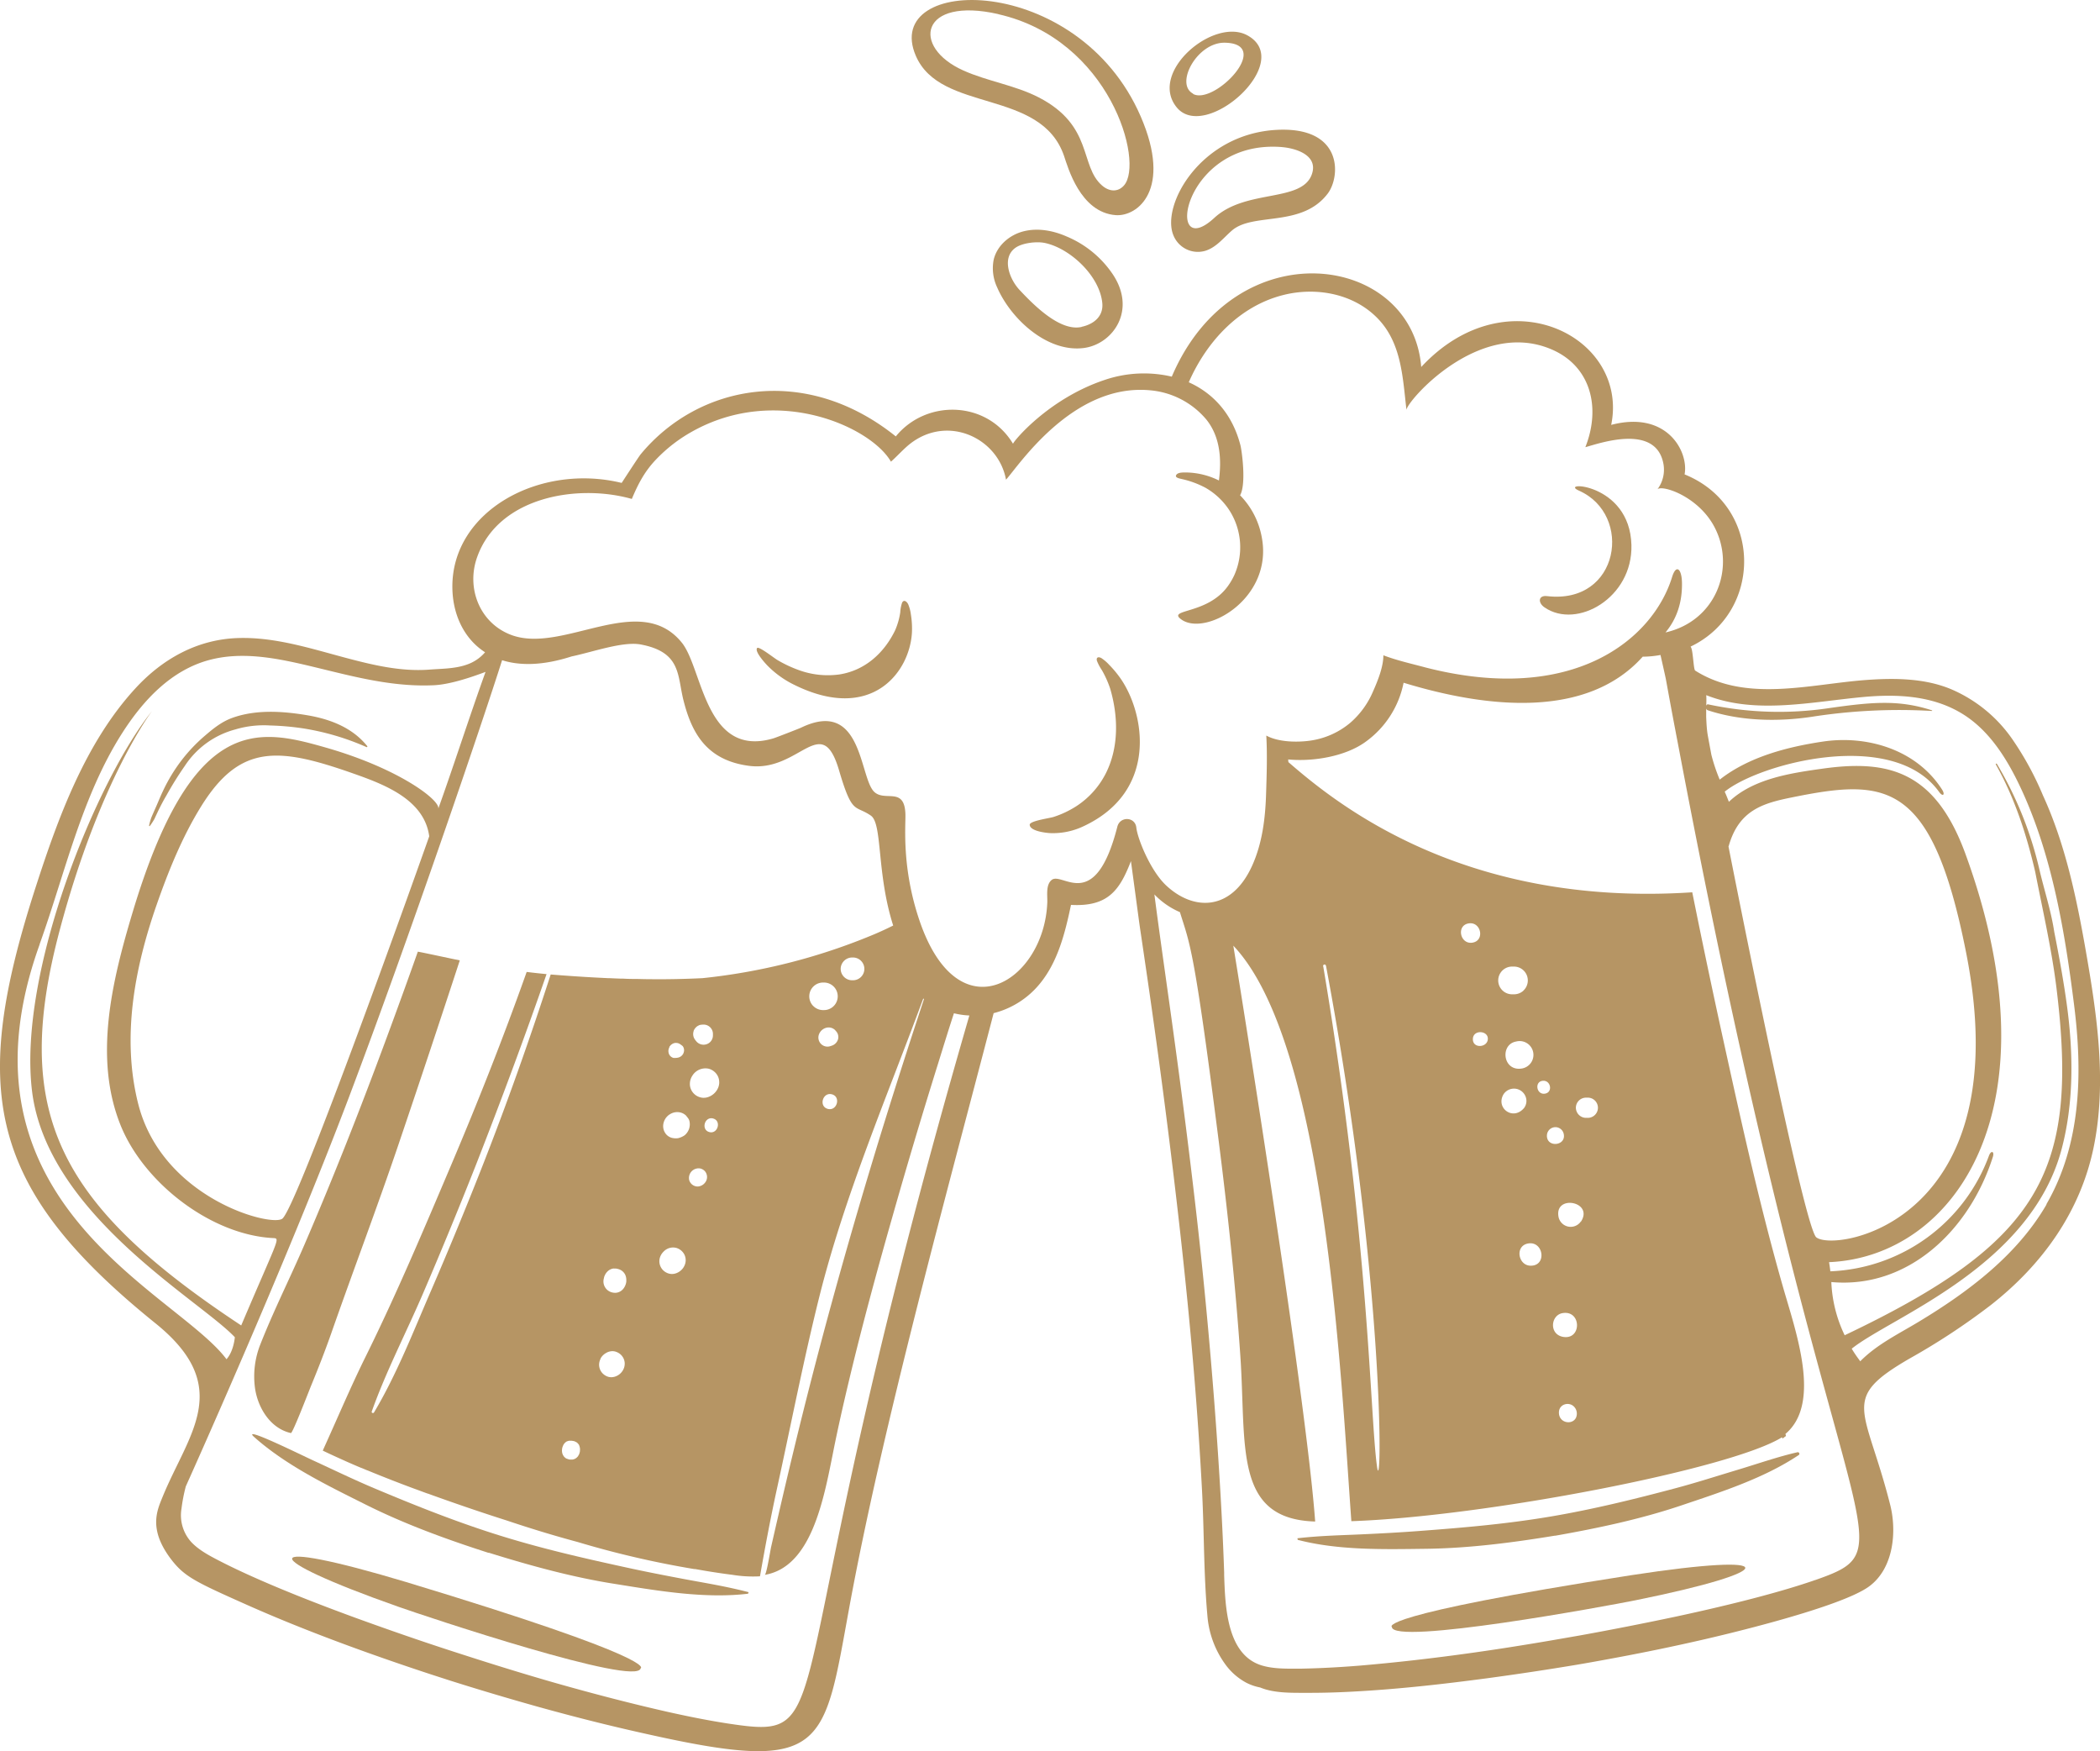 <svg xmlns="http://www.w3.org/2000/svg" viewBox="0 0 786.85 655.98"><defs><style>.cls-1{fill:#b69564;}</style></defs><g id="圖層_2" data-name="圖層 2"><g id="_0-ori" data-name="0-ori"><g id="Group_4097" data-name="Group 4097"><path id="Path_28271" data-name="Path 28271" class="cls-1" d="M109,536.82c.64.15,6.9-16.13,7.51-17.6,2.66-6.45,5.22-13,7.53-19.55,8.26-23.63,17.18-47.07,25.24-70.86q11.67-34.43,23-69.06c-4.42-.9-8.84-1.87-13.26-2.78-.81-.17-1.64-.33-2.46-.48q-5.67,16-11.34,31.31c-10.73,29.08-20.93,54.74-31.17,78.49-2.12,4.92-4.39,9.86-6.58,14.62-3.39,7.37-6.89,15-9.89,22.61a32.49,32.49,0,0,0-2,16.69C96.7,527.49,101.35,535.11,109,536.82Z"/><path id="Path_28272" data-name="Path 28272" class="cls-1" d="M611.22,590.06c-97.12,15.12-89.7,19.39-89.7,19.39.24,7,80.68-7.85,91.33-10C667.35,588.43,668.47,581.27,611.22,590.06Z"/><path id="Path_28273" data-name="Path 28273" class="cls-1" d="M673.52,544c-7.32,1.67-14.52,4.2-22.45,6.59-7.73,2.32-15.41,4.8-23.22,6.88-15.27,4.07-30.8,7.88-46.39,10.54-16.69,2.84-32.65,4.21-49.66,5.49-7.27.55-14.56.94-21.84,1.27-7.79.36-15.12.47-23.82,1.46a2.93,2.93,0,0,0,.11.59c15.31,4,32.51,3.55,48.26,3.35,16-.21,32.22-2.31,48.06-4.91h0l.12,0,.13,0h0c15.8-2.79,31.76-6.16,47-11.28,14.82-5,31.09-10.17,44.15-18.93a.56.56,0,0,0,.14-.78A.57.57,0,0,0,673.52,544Z"/><path id="Path_28274" data-name="Path 28274" class="cls-1" d="M152.22,592.64c-56.56-17-56.45-9.59-3,9.23,10.45,3.7,89.58,30.1,90.82,23.06C240.06,624.93,248.16,621.67,152.22,592.64Z"/><path id="Path_28275" data-name="Path 28275" class="cls-1" d="M234.77,587.19c-17-3.7-32.93-7.35-49.38-12.58C170,569.72,154.89,563.67,140,557.4c-7.59-3.2-15-6.8-22.48-10.24-5.11-2.35-27.28-13.32-22.31-8.88,12,10.7,27.65,18.25,41.9,25.38,14.64,7.32,30.28,13,45.84,18h0l.13,0,.12,0h0c15.63,4.87,31.66,9.28,47.84,11.77C247,596,264.26,598.9,280.29,597a4,4,0,0,0,.2-.58c-8.65-2.23-16-3.38-23.85-4.85C249.33,590.19,242,588.78,234.77,587.19Z"/><path id="Path_28276" data-name="Path 28276" class="cls-1" d="M56.19,309.35a24.39,24.39,0,0,0,1.68-2.59c.43-.94.87-1.87,1.31-2.81,1-2.06,2-4,3.19-6a125,125,0,0,1,6.85-11,32.56,32.56,0,0,1,18.94-13.7,37.16,37.16,0,0,1,13-1.49,101.39,101.39,0,0,1,12.42,1.09,95.35,95.35,0,0,1,23.73,7,.22.22,0,0,0,.3-.09.23.23,0,0,0,0-.26c-5.62-7-14-10.16-22.66-11.6-9.09-1.52-19.06-2.17-27.87,1-4,1.44-7.1,3.95-10.28,6.68a60.51,60.51,0,0,0-8.5,8.88,62.14,62.14,0,0,0-7.31,12c-1,2.08-1.81,4.19-2.75,6.27-.51,1.14-1,2.27-1.5,3.41a22.6,22.6,0,0,0-.88,3.12.21.21,0,0,0,.18.22A.23.23,0,0,0,56.19,309.35Z"/><path id="Path_28277" data-name="Path 28277" class="cls-1" d="M398.68,58.39c1.44,4.2,6.05,21.2,19.37,22.2,8.09.6,21.28-9.43,9.37-36.95C403.9-10.68,330-9.46,343.16,20.93,352.44,42.41,390,33.1,398.68,58.39ZM374.08,5.32c41.87,9.53,54.66,55.44,47.09,64.12-2.23,2.57-5.48,2.44-8.23.06-8.53-7.37-3.14-22.36-23.7-33-9-4.63-19.14-6-28.31-10.11-19.63-8.79-16.17-27.77,13.16-21.1Z"/><path id="Path_28278" data-name="Path 28278" class="cls-1" d="M467.37,13.24c-12.66-6.91-37.22,13.86-26.45,27S485.49,23.14,467.37,13.24ZM459,16c18.08.42-3.86,23.3-11.87,19.24a1.31,1.31,0,0,0-.23-.24c-6.68-3.73,1.71-19.24,12.1-19Z"/><path id="Path_28279" data-name="Path 28279" class="cls-1" d="M439.65,88.1A9.87,9.87,0,0,0,451.44,94c4.21-1.2,7-4.93,10.18-7.67,8-6.88,26.09-1,35.84-13.78,4.91-6.42,5.82-25.24-19.13-23.9C449.86,50.18,435,76.79,439.65,88.1Zm40.64-33c5.24.42,13.55,3,11.33,9.94-3.53,11-24.68,5.55-36.64,16.59C436.15,99,442.85,52.11,480.29,55.09Z"/><path id="Path_28280" data-name="Path 28280" class="cls-1" d="M399.6,88.56c-5-2.19-10.66-3.25-16-1.93S373.56,92,372.32,97.3a16.74,16.74,0,0,0,1.29,10.32c5.08,11.77,18.8,24.57,32.56,22.73,11-1.48,20.22-14.6,10.16-28.49A38.89,38.89,0,0,0,399.6,88.56Zm5.67,33.91c-8,1.78-17.7-7.93-23.27-13.88-3.68-3.92-6.82-11.89-1.59-15.72,2.6-1.9,8-2.49,11-1.87,9.35,1.91,20.53,12.16,21.6,22.42.53,5-3.1,8-7.72,9Z"/><path id="Path_28281" data-name="Path 28281" class="cls-1" d="M578.75,227.55c12.09,8.29,33.07-3.6,32.53-23.42-.64-23.5-27.72-23.91-19.65-20.33,20.37,9,15.26,42.74-12,39.5C576.43,222.92,576.09,225.73,578.75,227.55Z"/><path id="Path_28282" data-name="Path 28282" class="cls-1" d="M415.56,249a15.24,15.24,0,0,0-2.86-2.46c-.88-.53-2.09-.53-1.69,1a18,18,0,0,0,1.84,3.47,38.2,38.2,0,0,1,3.14,7c3,10.24,3.28,21.77-1.56,31.51A31.83,31.83,0,0,1,403.29,302a36.64,36.64,0,0,1-8.45,4c-1.37.47-8,1.34-8.92,2.65a.54.54,0,0,0-.1.33c.15,2.36,6,3,7.63,3.1A26.64,26.64,0,0,0,406,309.5c27.95-13.05,23.06-42,13.92-55.26A40,40,0,0,0,415.56,249Z"/><path id="Path_28283" data-name="Path 28283" class="cls-1" d="M341.3,230.17a14.55,14.55,0,0,0-1-3.79c-.47-1-1.6-1.94-2.28-.65a13.19,13.19,0,0,0-.7,3.63,26.18,26.18,0,0,1-1.94,6.78c-4.07,8.38-11.17,15-20.91,16.51A31.74,31.74,0,0,1,299.27,251a46.64,46.64,0,0,1-8-3.77c-1.18-.69-6.16-4.63-7.37-4.57a.24.24,0,0,0-.21.09c-1,1.25,2.74,5.4,3.79,6.5a36.36,36.36,0,0,0,10.05,7.25c28.88,14.31,43.39-4.58,44.17-19.66A32.78,32.78,0,0,0,341.3,230.17Z"/><path id="Path_28284" data-name="Path 28284" class="cls-1" d="M781.48,355.89c-3.4-19.4-7.63-39.71-16-57.92a115.46,115.46,0,0,0-11.23-20.71,53.44,53.44,0,0,0-22.63-18.85c-10.08-4.4-21.72-4.48-32.52-3.68-21,1.56-44.88,8.53-63.93-3.53-.64-.4-.78-7.27-1.54-8.66a2.11,2.11,0,0,0-.18-.33c27-12.84,27.24-52.58-2.25-64.5,1.61-8.44-6.51-24.05-27.5-18.55,6.73-32.86-38.85-56.46-71.18-21.68-3.35-42.62-69.74-52-93.46,3.61h0a45.74,45.74,0,0,0-25.24,1.26c-21.36,7.15-34.5,23.48-34.24,23.9-9.79-16.29-32.55-16.76-43.93-2.77-34.19-27.43-74.2-19.27-95.64,6.75-.72.88-7.08,10.67-7.07,10.67-30.73-7.51-63.87,10.54-63.44,39.36.14,9.78,4.23,18.92,12.25,24.08a15.58,15.58,0,0,1-5.51,4.1c-4.81,2.12-10.31,2-15.45,2.4-10.85.81-21.6-1.84-32-4.62C116,242.79,103,238.66,89.61,239c-15.4.35-28.64,7.69-38.92,18.91C32,278.24,21.81,306.22,13.45,332.06c-24.57,76-18.72,112.41,44.83,163.67,29.67,23.95,12.23,41.4,2.56,65.19-2.09,5.12-5.2,12.06,3.31,23.23,5,6.52,9.24,8.5,28.64,17.14,21.44,9.54,45.89,18.44,68.54,25.88l7.11,2.3c10.21,3.24,21.26,6.54,32.82,9.79,17.16,4.77,30.56,8,43.36,10.8,64.79,14.31,64.05,4.25,73.51-47.42,12.51-68.33,36.78-156.18,54.18-223.12a32.68,32.68,0,0,0,17.24-10.94c6.86-8.29,9.58-19.31,11.74-29.61,13.88.76,18.26-5.51,22.46-16.4,4.95,36.45,1.58,12.41,6.09,43.35,4.8,32.94,9,65.48,12.48,96.73,3.85,34.58,6.48,65.77,8.05,95.36.33,6.16.5,12.44.66,18.51.25,9.41.51,19.14,1.37,28.7a35.76,35.76,0,0,0,6.9,18.49,23.4,23.4,0,0,0,7.67,6.63,19.67,19.67,0,0,0,5.22,1.79c5,2.09,11.36,2,16.57,2H491c6.62,0,13.82-.27,22.66-.87,12.83-.87,26.27-2.29,43.58-4.59,11.68-1.58,22.85-3.27,33.2-5,2.44-.41,4.84-.83,7.22-1.26,13.6-2.44,25.36-4.8,36-7.2,13.64-3,56.1-13.2,66.66-20.93,9.4-6.88,10.4-21,7.88-30.72-9.33-36.81-19.06-39.42,7.49-54.76A253.4,253.4,0,0,0,746,488.82c19.27-15.13,33.48-34.91,38.46-59C789.49,405.44,785.72,380.1,781.48,355.89ZM14.83,353.74c9.5-26.39,15.74-55.37,31-79.2,7.8-12.18,18.31-23.55,32.74-27.35,11.66-3.07,23.84-.88,35.35,1.78,12.9,3,25.68,6.71,39,7.6a85.07,85.07,0,0,0,9.58.12c6-.27,13.9-2.92,19.43-5C176.08,267.89,170,286.85,164.2,303c1.08-3-14.44-15.07-42.26-23-25.46-7.28-50-12.58-72.36,62.11C42,367.45,35,396.21,45.18,421.51c8.76,21.75,34.16,41.23,57.4,42.28,2.5.12,1.33.88-12.2,32.72-69.15-45.67-86.17-80.09-67.92-148.4,15-56.21,34.5-81.75,34.5-81.75C36.29,292,6.61,364.15,12,408.67c5.61,46.22,62.88,78.3,76,92.26-.61,5.24-2.52,7.53-3.13,8.24-18.56-25-105-58.31-70-155.43Zm146-40.47c-1.72,5-50.35,141.87-55.24,143.36-5.09,2.78-45-8.15-53.83-43.23-6.22-24.71-1.37-50.63,6.87-74.29,4.4-12.62,9.56-25.43,16.6-36.83,14.7-23.84,29.23-22.37,57.37-12.45,11.58,4.08,26.39,9.75,28.23,23.44ZM273.27,645.7l-.6-.09c-6.48-1-13.52-2.35-22.14-4.27-13.54-3.06-27.93-6.78-42.76-11-8.82-2.53-18.2-5.37-28.65-8.7q-5.52-1.76-10.88-3.5c-10.9-3.55-22.35-7.51-35-12.1-21.56-7.88-39.16-15.23-50.88-21.28l-.2-.1c-3.76-1.94-7.65-4-10.48-7A14.9,14.9,0,0,1,68,565.16a62.47,62.47,0,0,1,1.62-8.37s37-82,61.21-146c22.64-59.93,49.58-139.13,57.3-163.48,6.79,2.15,15.44,2,26-1.4,8.14-1.71,19.31-5.75,26-4.48,15.28,2.9,13.59,11.74,16,21.06,3.06,12,8.54,22.29,24.5,24.39,19,2.51,27.19-20.65,33.77,1.74,4.94,16.81,5.91,12.79,11.88,16.89,4.44,3,2.1,21.54,8.39,41.19-2.27,1.13-4.56,2.2-6.89,3.19a226.26,226.26,0,0,1-50.74,14.66q-6.9,1.15-13.87,1.87c-6.56.31-13.14.46-19.71.38-1.64,0-3.27-.05-4.91-.09l-1.14,0q-2,0-3.93-.12l-1,0c-1.43-.05-2.86-.11-4.28-.18l-.54,0-4.9-.25q-7.45-.41-14.9-1l-1.52-.12c-8,24.73-16.7,49.24-26.24,73.44q-8.94,22.65-18.57,44.95c-6.64,15.3-12.85,31.36-21.38,45.65-.28.47-1.05.19-.85-.36,5.36-15.06,12.9-29.51,19.23-44.26q10.39-24.21,20.08-48.8c9.14-23.39,17.94-47,26.18-70.76-2.49-.24-5-.51-7.45-.82l-.38,1.07c-8.58,24.1-17.93,47.74-27.9,71.23-10.23,24.1-20.48,48.37-32,71.68-5.56,11.23-10.43,22.77-15.6,34.16l-.52,1.18c2.47,1.18,5.12,2.4,8,3.69l.88.4.9.4.16.06q2.24,1,4.54,1.95l.07,0,2.11.89.07,0c2.79,1.16,5.68,2.32,8.72,3.5l.28.12,1.9.73.16.06,1.92.74.73.28h0l1.68.63.42.16,1.45.54,1,.36h0l1.7.63.65.24,1.28.47h0l.69.25.09,0,1.86.68,2.13.76c8.87,3.16,17.47,6.07,25.59,8.65,8.46,2.84,17.42,5.6,26.6,8.06a354.38,354.38,0,0,0,43.64,10.12l.36,0c4.63.84,8.89,1.5,12.73,2l1.17.15a47.7,47.7,0,0,0,10.34.56c1.92-11,4-22,6.41-33.06,5.21-23.76,9.86-47.77,15.77-71.45,9.5-38.07,25.36-75,39-111.93l.27.2q-1.38,4.17-2.75,8.34-6,18.3-11.72,36.68-10.64,34.26-20.14,68.87-7.65,27.93-14.44,56.1-2.9,12-5.67,24.07-1.29,5.58-2.56,11.18c-.24,1-1.73,10.35-2.37,10.45,17.4-2.92,22-27.91,25.59-45.85,1.72-8.67,3.67-17.3,5.72-25.9,5-21.06,10.7-42,16.63-62.81q8.17-28.77,17.1-57.31c1.92-6.16,3.81-12.35,5.83-18.49a30.4,30.4,0,0,0,5.78.83C287.69,640.78,317.15,652.29,273.27,645.7Zm33.51-258a4,4,0,0,1,2.64-2.65,3.46,3.46,0,0,1,3.43.76l.35.41a3.22,3.22,0,0,1,.8,3.1,3.61,3.61,0,0,1-2.39,2.4l-.51.17a3.4,3.4,0,0,1-4.32-4.19Zm-2.21-11a5.17,5.17,0,0,1,4.05-8.64l.34,0a5.16,5.16,0,1,1-.46,10.31l-.35,0A5.16,5.16,0,0,1,304.57,376.68Zm7.15,33.23c3.46.93,1.9,6.39-1.57,5.45s-1.88-6.38,1.57-5.45ZM315,362.75a4.31,4.31,0,0,1,4.45-4.07l.35,0a4.26,4.26,0,1,1-.39,8.52l-.34,0a4.29,4.29,0,0,1-4.07-4.45Zm-64,54.66a5.06,5.06,0,0,1,3.9-.69,4.68,4.68,0,0,1,2.14,1.16c.28.35.56.7.82,1.06a3,3,0,0,1,.52,1.28,5.32,5.32,0,0,1-.12,2.38,4.8,4.8,0,0,1-.34.89,5.48,5.48,0,0,1-1.19,1.6,3.57,3.57,0,0,1-.79.54,7.34,7.34,0,0,1-1.8.71,3.81,3.81,0,0,1-.75.07l-.36,0c-.36,0-.71-.07-1.06-.12a4.29,4.29,0,0,1-2.89-2.15,4.55,4.55,0,0,1-.47-1.17l-.06-.31a5.17,5.17,0,0,1-.07-1,5.35,5.35,0,0,1,2.52-4.27Zm-.2-25.24a3.18,3.18,0,0,1,1.74-1.4l.37-.09.37,0a3,3,0,0,1,.6.05,2.8,2.8,0,0,1,.89.37l.22.15.22.16.36.26.16.14s.09.1.14.15a2.6,2.6,0,0,1,.31,2.28,3.32,3.32,0,0,1-.24.59,4.59,4.59,0,0,1-.33.44,2.77,2.77,0,0,1-.67.56l-.31.16a3.26,3.26,0,0,1-1,.26l-.49.05a2.54,2.54,0,0,1-.39,0,2.35,2.35,0,0,1-.37,0,2.53,2.53,0,0,1-1.87-2,2.86,2.86,0,0,1,.31-2Zm8.77,10.54a5.76,5.76,0,0,1,5.94-2.38,5.44,5.44,0,0,1,2.48,1.43,5.1,5.1,0,0,1,1.49,3.49,4.87,4.87,0,0,1,0,.54,6.12,6.12,0,0,1-.2,1.12,5.4,5.4,0,0,1-.25.67,6.11,6.11,0,0,1-.35.67,4,4,0,0,1-.22.34,6.24,6.24,0,0,1-3.34,2.43l-.53.13a5.45,5.45,0,0,1-1.07.08,3.29,3.29,0,0,1-.54-.05,3.45,3.45,0,0,1-.54-.11,5.26,5.26,0,0,1-3.87-4.11,5.05,5.05,0,0,1-.08-.68s0-.1,0-.15a5.61,5.61,0,0,1,1.1-3.42Zm.3-16.44a3.49,3.49,0,0,1,1-1.52,2.41,2.41,0,0,1,.75-.52,2.14,2.14,0,0,1,.91-.34,7.5,7.5,0,0,1,1.25-.08,3.51,3.51,0,0,1,3.35,3.65c0,.13,0,.26,0,.38a3.49,3.49,0,0,1-1.12,2.58,3.55,3.55,0,0,1-5-.22,9.9,9.9,0,0,1-.83-1.1,4.07,4.07,0,0,1-.36-.93,3.5,3.5,0,0,1,.08-1.9Zm-12.6,84.8a5.1,5.1,0,0,1,1.16-2,4.26,4.26,0,0,1,.42-.43,4.88,4.88,0,0,1,4.52-1.19,4.93,4.93,0,0,1,2.92,2.25,4.52,4.52,0,0,1,.38.84,4.72,4.72,0,0,1,.05,2.88,5.26,5.26,0,0,1-.79,1.59,4.42,4.42,0,0,1-.44.53,4.88,4.88,0,0,1-.53.49,4.59,4.59,0,0,1-.44.33,5.27,5.27,0,0,1-2,.81l-.47.05a4.42,4.42,0,0,1-1.45-.15,5,5,0,0,1-2.06-1.17,4.37,4.37,0,0,1-.6-.69,4.74,4.74,0,0,1-.68-4.11Zm10.9-29.45a3.43,3.43,0,0,1,.12-1.35,3.61,3.61,0,0,1,4.2-2.54,3.49,3.49,0,0,1,1.42.79,2.5,2.5,0,0,1,.23.23,3.35,3.35,0,0,1,.3,3.89,4.41,4.41,0,0,1-.36.49,3.69,3.69,0,0,1-2.51,1.32,3,3,0,0,1-1-.1,3.3,3.3,0,0,1-2.27-2.1,3.6,3.6,0,0,1-.15-.63ZM265,419.43l.23-.17a2.48,2.48,0,0,1,.32-.17,2.38,2.38,0,0,1,1.66-.1c3,.81,1.9,5.33-.88,5.17a2.72,2.72,0,0,1-.57-.1c-2.29-.63-2.19-3.43-.76-4.63Zm-40,89.51a5.34,5.34,0,0,1,2-2.07l.41-.23a5.09,5.09,0,0,1,.6-.25,5,5,0,0,1,1.21-.24h.47a4.3,4.3,0,0,1,.94.16,5.5,5.5,0,0,1,1.28.59,5,5,0,0,1,.72.57,4.3,4.3,0,0,1,.59.69c.09.12.17.25.25.38a4.77,4.77,0,0,1,.37.83,3.17,3.17,0,0,1,.12.44,4.54,4.54,0,0,1,.09.51,4.91,4.91,0,0,1-.17,1.87,5.25,5.25,0,0,1-3.5,3.5.79.79,0,0,1-.22.06,4.26,4.26,0,0,1-2.24,0,4.93,4.93,0,0,1-2.31-1.49,4.66,4.66,0,0,1-.93-4.39,5,5,0,0,1,.36-.9Zm1.3-30.36.06-.19a6.24,6.24,0,0,1,.36-.88c.07-.13.14-.26.22-.38a5.21,5.21,0,0,1,.5-.66c.09-.09.18-.19.28-.28a4.5,4.5,0,0,1,.83-.6l.38-.17a3.84,3.84,0,0,1,.82-.23,3.42,3.42,0,0,1,.45,0,4.17,4.17,0,0,1,1.44.19,4,4,0,0,1,2.25,1.52,3.54,3.54,0,0,1,.42.73,4.27,4.27,0,0,1,.25.79,4.77,4.77,0,0,1,.11,1.25,3,3,0,0,1,0,.42,5.53,5.53,0,0,1-.47,1.63,6,6,0,0,1-.33.6,4.84,4.84,0,0,1-.33.46,4.12,4.12,0,0,1-.28.31,3.92,3.92,0,0,1-1.77,1.05,3.67,3.67,0,0,1-.87.14,4.74,4.74,0,0,1-1.45-.19,4.24,4.24,0,0,1-2.9-5.25,1.42,1.42,0,0,1,.07-.22Zm-9,64.47c0,.15,0,.29,0,.44s0,.07,0,.11-.05.24-.08.36a.19.19,0,0,1,0,.08,3,3,0,0,1-.14.42l0,.09-.15.32-.05.1c-.07.13-.15.25-.23.37l0,.06a3.11,3.11,0,0,1-.23.28l-.08.09-.31.3,0,0a3.64,3.64,0,0,1-.52.35,3.93,3.93,0,0,1-.43.18l-.2.06a2.7,2.7,0,0,1-.39.08h-.58l-.3,0-.14,0a2.66,2.66,0,0,1-.47-.11h0a2.09,2.09,0,0,1-.35-.13l-.1,0-.24-.12-.09,0a3.41,3.41,0,0,1-1-.89,1.64,1.64,0,0,1-.14-.22h0a3.38,3.38,0,0,1-.37-.82h0a2.71,2.71,0,0,1-.09-.41,0,0,0,0,0,0,0,4.05,4.05,0,0,1,0-1.3.09.09,0,0,1,0-.05c0-.13.05-.26.08-.39a0,0,0,0,1,0,0,3.66,3.66,0,0,1,.3-.8l0-.07.17-.3.05-.07a3.46,3.46,0,0,1,.22-.31l0,0a1.93,1.93,0,0,1,.27-.3l.07-.06.23-.2.1-.08.25-.16.09,0a2,2,0,0,1,.36-.16l.07,0,.31-.09.13,0,.3,0h.57a4.1,4.1,0,0,1,.61.11l.18,0h0a4.29,4.29,0,0,1,.5.19l.12.06a2.12,2.12,0,0,1,.36.21l.07,0a2.6,2.6,0,0,1,.36.3l.08.08.24.27.06.08a2.82,2.82,0,0,1,.24.36.36.36,0,0,0,0,.09,3.09,3.09,0,0,1,.14.32s0,.07,0,.11a2.77,2.77,0,0,1,.12.41.09.09,0,0,0,0,.05l.06.39a.49.49,0,0,0,0,.12c0,.13,0,.26,0,.4a.06.06,0,0,0,0,0ZM425.77,310c-.45-4.09-6.1-4.29-7.11-.33-8.39,32.86-20.59,16.71-24.6,19.95-2.29,1.85-1.55,5.87-1.65,8.43-1.11,29.49-33.23,50.15-47.93,6.65-6.7-19.84-5.1-35.36-5.23-39.69-.31-10.5-7.63-4.55-11.68-8.38-5.62-5.32-4.33-35.26-27.52-24-.28.13-9.07,3.61-10.41,4-25.49,7.38-26.29-26.16-34.17-35.9-15.76-19.5-44.29,4.19-63.66-2.79-12-4.33-17.25-17.59-13-29.32,8.08-22.56,37.67-27.46,57.93-21.72,2.37-5.65,4.8-10.34,9.14-14.85a56.78,56.78,0,0,1,13.35-10.33c32-18,67.24-1.66,74.6,11.22,2.38-2.1,4.6-4.63,7-6.56,14.21-11.29,33.28-2.28,36.11,13.31,4.74-5.21,25-36.25,54.05-33.48A31,31,0,0,1,452,157.15c5.21,6.48,5.76,14.86,4.72,22.84a28.54,28.54,0,0,0-12-3c-1,0-3-.12-3.8.69-1.15,1.25,1.16,1.58,1.87,1.76a35.06,35.06,0,0,1,8.83,3.24,26.07,26.07,0,0,1,9.34,9,25.66,25.66,0,0,1,1.6,23.58,24.33,24.33,0,0,1-2.65,4.52c-7.58,10.25-22.08,8.38-17.63,12,8.79,7.2,35.1-7.33,30.45-30.76a30,30,0,0,0-8.08-15.48c2.39-4.27.64-16.74.14-18.7-3.05-11.89-10.35-19.61-19.37-23.64,6.67-15.23,18.9-28.55,35.46-32.7,12.54-3.14,26.84-.43,35.84,9.32,8.51,9.23,8.88,22,10.28,33.77-.32-2.71,26.9-34.58,54.45-22.67,14.68,6.35,18.43,21.82,12.57,36.59,4.71-1.22,26.6-9.25,29.29,6.46a12.25,12.25,0,0,1-2.33,9.38c1.47-1.92,15.27,2.38,21.41,14.07,8,15.24.64,35.19-18.34,39.49,4.42-5.31,6.31-11.64,6.17-18.7-.1-5.13-2.18-7-3.69-2.09-7.2,23.4-37.14,48.13-92.53,33.88-5.26-1.42-10.61-2.59-15.66-4.53,0,4.36-2.11,9.56-3.88,13.55A32.2,32.2,0,0,1,506,270.7a29.77,29.77,0,0,1-15.14,6.75c-5,.69-11.93.54-16.39-1.91.4,7.36.15,14.72-.09,22.11-.3,9.1-1.44,18.32-5.24,26.69-7.72,17-21.88,17-32.19,7.35C431,326.11,426.21,314.12,425.77,310Zm254.4,281.86c-12.2,4.27-30.3,9-52.31,13.73-12.93,2.73-24.6,5-35.66,7l-11.05,1.92c-10.6,1.81-20.09,3.3-29,4.55-15,2.12-29.46,3.76-43,4.9-8.64.69-15.66,1-22.09,1.12h-.59c-4.74,0-9.65.09-14-1.31-12.82-4.18-13.4-22-13.79-33.8l0-.94c-1.14-34.15-4.82-86.19-10.73-137.17-6.2-53.46-11.71-88.15-15.41-116.81a29.2,29.2,0,0,0,9.57,6.64c3.64,11.91,5.13,11.78,14.56,86,3.71,29.19,6.34,55.3,8.05,79.89,2.36,34-2.68,61.47,28.06,62.38-3.39-47.19-29.28-207.38-30.67-215.72,34.79,36.67,40.36,162.91,44.23,215.59,50-1.71,142.29-19.51,161.37-31.44l.17.52c.43-.35.87-.67,1.32-1l-.21-.78c13.6-11.42,3.93-38.08-.91-55-8.5-29.68-15.2-59.93-21.83-90.07q-5.44-24.71-10.49-49.48l-1.69-8.33c-85.43,5.64-133.08-32.92-151.32-48.77l-.09-1c9.26.9,21.52-1.1,29.08-6.65a35.74,35.74,0,0,0,14.17-22.08c31.43,9.6,68.73,13.53,89.6-9.76a37.11,37.11,0,0,0,6.66-.64c.66,2.91,1.88,8.3,2.05,9.24,1.19,6.53,2.38,13,3.64,19.56l.13.72q.78,4,1.53,8c56.87,299.43,88.41,295.74,50.67,309Zm-183.31-230c22.26,118.59,21,201.29,19.1,187.52-2.71-19.15-2.71-83.6-20.14-187.3a.53.53,0,1,1,1-.22Zm54.91-8.75c-4.67.79-6.2-6.4-1.52-7.2s6.2,6.4,1.52,7.19Zm5.66,36.51c-.55,2.9-5.73,3.13-5.55-.51s6.22-3.05,5.55.5Zm32.5,137.47a3.8,3.8,0,0,1,.57,4c-1.42,2.86-6.54,2-6.38-2.13.13-3.17,4.06-4,5.81-1.85Zm-4.46-35.2c7.14-1.21,7.25,10.15.18,8.89-5.28-.94-4.66-8.12-.18-8.89Zm6.88-34.35A4.64,4.64,0,0,1,584,456c-1.83-8.7,13.23-6,8.4,1.57Zm-1.88-42.76a3.81,3.81,0,0,1,3.95-3.6l.7,0a3.78,3.78,0,0,1-.35,7.56l-.69,0a3.84,3.84,0,0,1-3.61-4Zm-10.85,10.66a3.18,3.18,0,0,1,6.29-.69c1,4.51-6.3,5.25-6.3.69Zm-.7-15.77c-3.36.58-4.13-4.93-.46-4.81,2.65.1,3.36,4.32.45,4.81Zm-5.55,64.45c-4.58-.16-5.81-7.46-.78-8.32,5.81-1,7.13,8.54.78,8.32Zm-2.18-59.24c-4.09,5.17-10.82.3-7.89-4.87a4.67,4.67,0,0,1,8.53,1.44,4.36,4.36,0,0,1-.65,3.42Zm-.93-14.63c-7.18,1.23-8.36-9.05-2.13-10.11a5.17,5.17,0,1,1,2.13,10.11Zm.54-29.14a5.24,5.24,0,0,1-3.74,1.35l-.69,0a5.19,5.19,0,0,1,.39-10.38h.08l.69,0a5.2,5.2,0,0,1,3.27,9ZM647.71,317c3.81-13.62,13-16.14,23.81-18.32,35.16-7.11,52.32-6.51,65.12,57.94,20,100.64-48.45,112.54-56,106.94h0c-4.46-2.07-31.47-138.56-33-146.55Zm119.1,134.2c-11,19-29.35,32.76-47.9,43.94-7.61,4.59-15.7,8.5-21.9,14.8-.5-.78-1.55-2-3.19-4.72,14.62-11.78,66.89-30.58,78.63-74.69,4.61-17.33,4.42-35.88,2.07-53.44-1.25-9.36-3-18.85-4.81-28-1.18-7.82-3.7-15.43-5.48-23a138.17,138.17,0,0,0-16.05-40c-.09-.16-.47.07-.38.23,7,12.39,11.52,26.28,14.73,40.09.06.24.1.48.15.72,2.78,14.21,6.12,28.76,7.87,43.05,8.42,68.82-6,95.11-79.37,130a50.57,50.57,0,0,1-5-19.93c28.71,2.62,51.81-19.38,60.54-46.93.63-2-.67-2.57-1.49-.36a66.18,66.18,0,0,1-59.42,43.27c-.12-1.14-.29-2.29-.48-3.43,46.87-2,86.2-57.32,50.94-153.37C725,289,707.7,284.45,683,287.92c-11.8,1.65-26.05,3.7-35.2,12.44-.51-1.28-1-2.55-1.57-3.8,13-10.54,63-24,80.33.09,1.39,1.93,2.38,1.11,1.11-.88-9.77-15.25-28.42-20.36-44.48-18-13.51,2-28,5.77-38.83,14.28a66.26,66.26,0,0,1-3.12-9.29c-.44-2.35-.88-4.71-1.31-7.06s-.53-4.77-.64-7.14c0-1.06,0-2.13,0-3.2a.9.9,0,0,0,.54.68c12.33,4.1,26.28,4.36,38.88,2.49a212.47,212.47,0,0,1,45.14-2.21.12.12,0,0,0,.12-.12.12.12,0,0,0-.08-.11c-12.38-4-22.23-3.18-38.85-.79a126.65,126.65,0,0,1-45-1.45c-.36-.08-.61.18-.73.55.05-1.33.1-2.65,0-4,18.35,7.32,39.5,2.48,58.82.7,12.73-1.18,26-.54,37.08,6.25,10.45,6.38,17.13,17.47,22.13,28.23,11.66,25.11,16.4,53.84,19.83,81.1,3.15,25.16,2.69,51.81-10.4,74.42Z"/></g></g></g></svg>